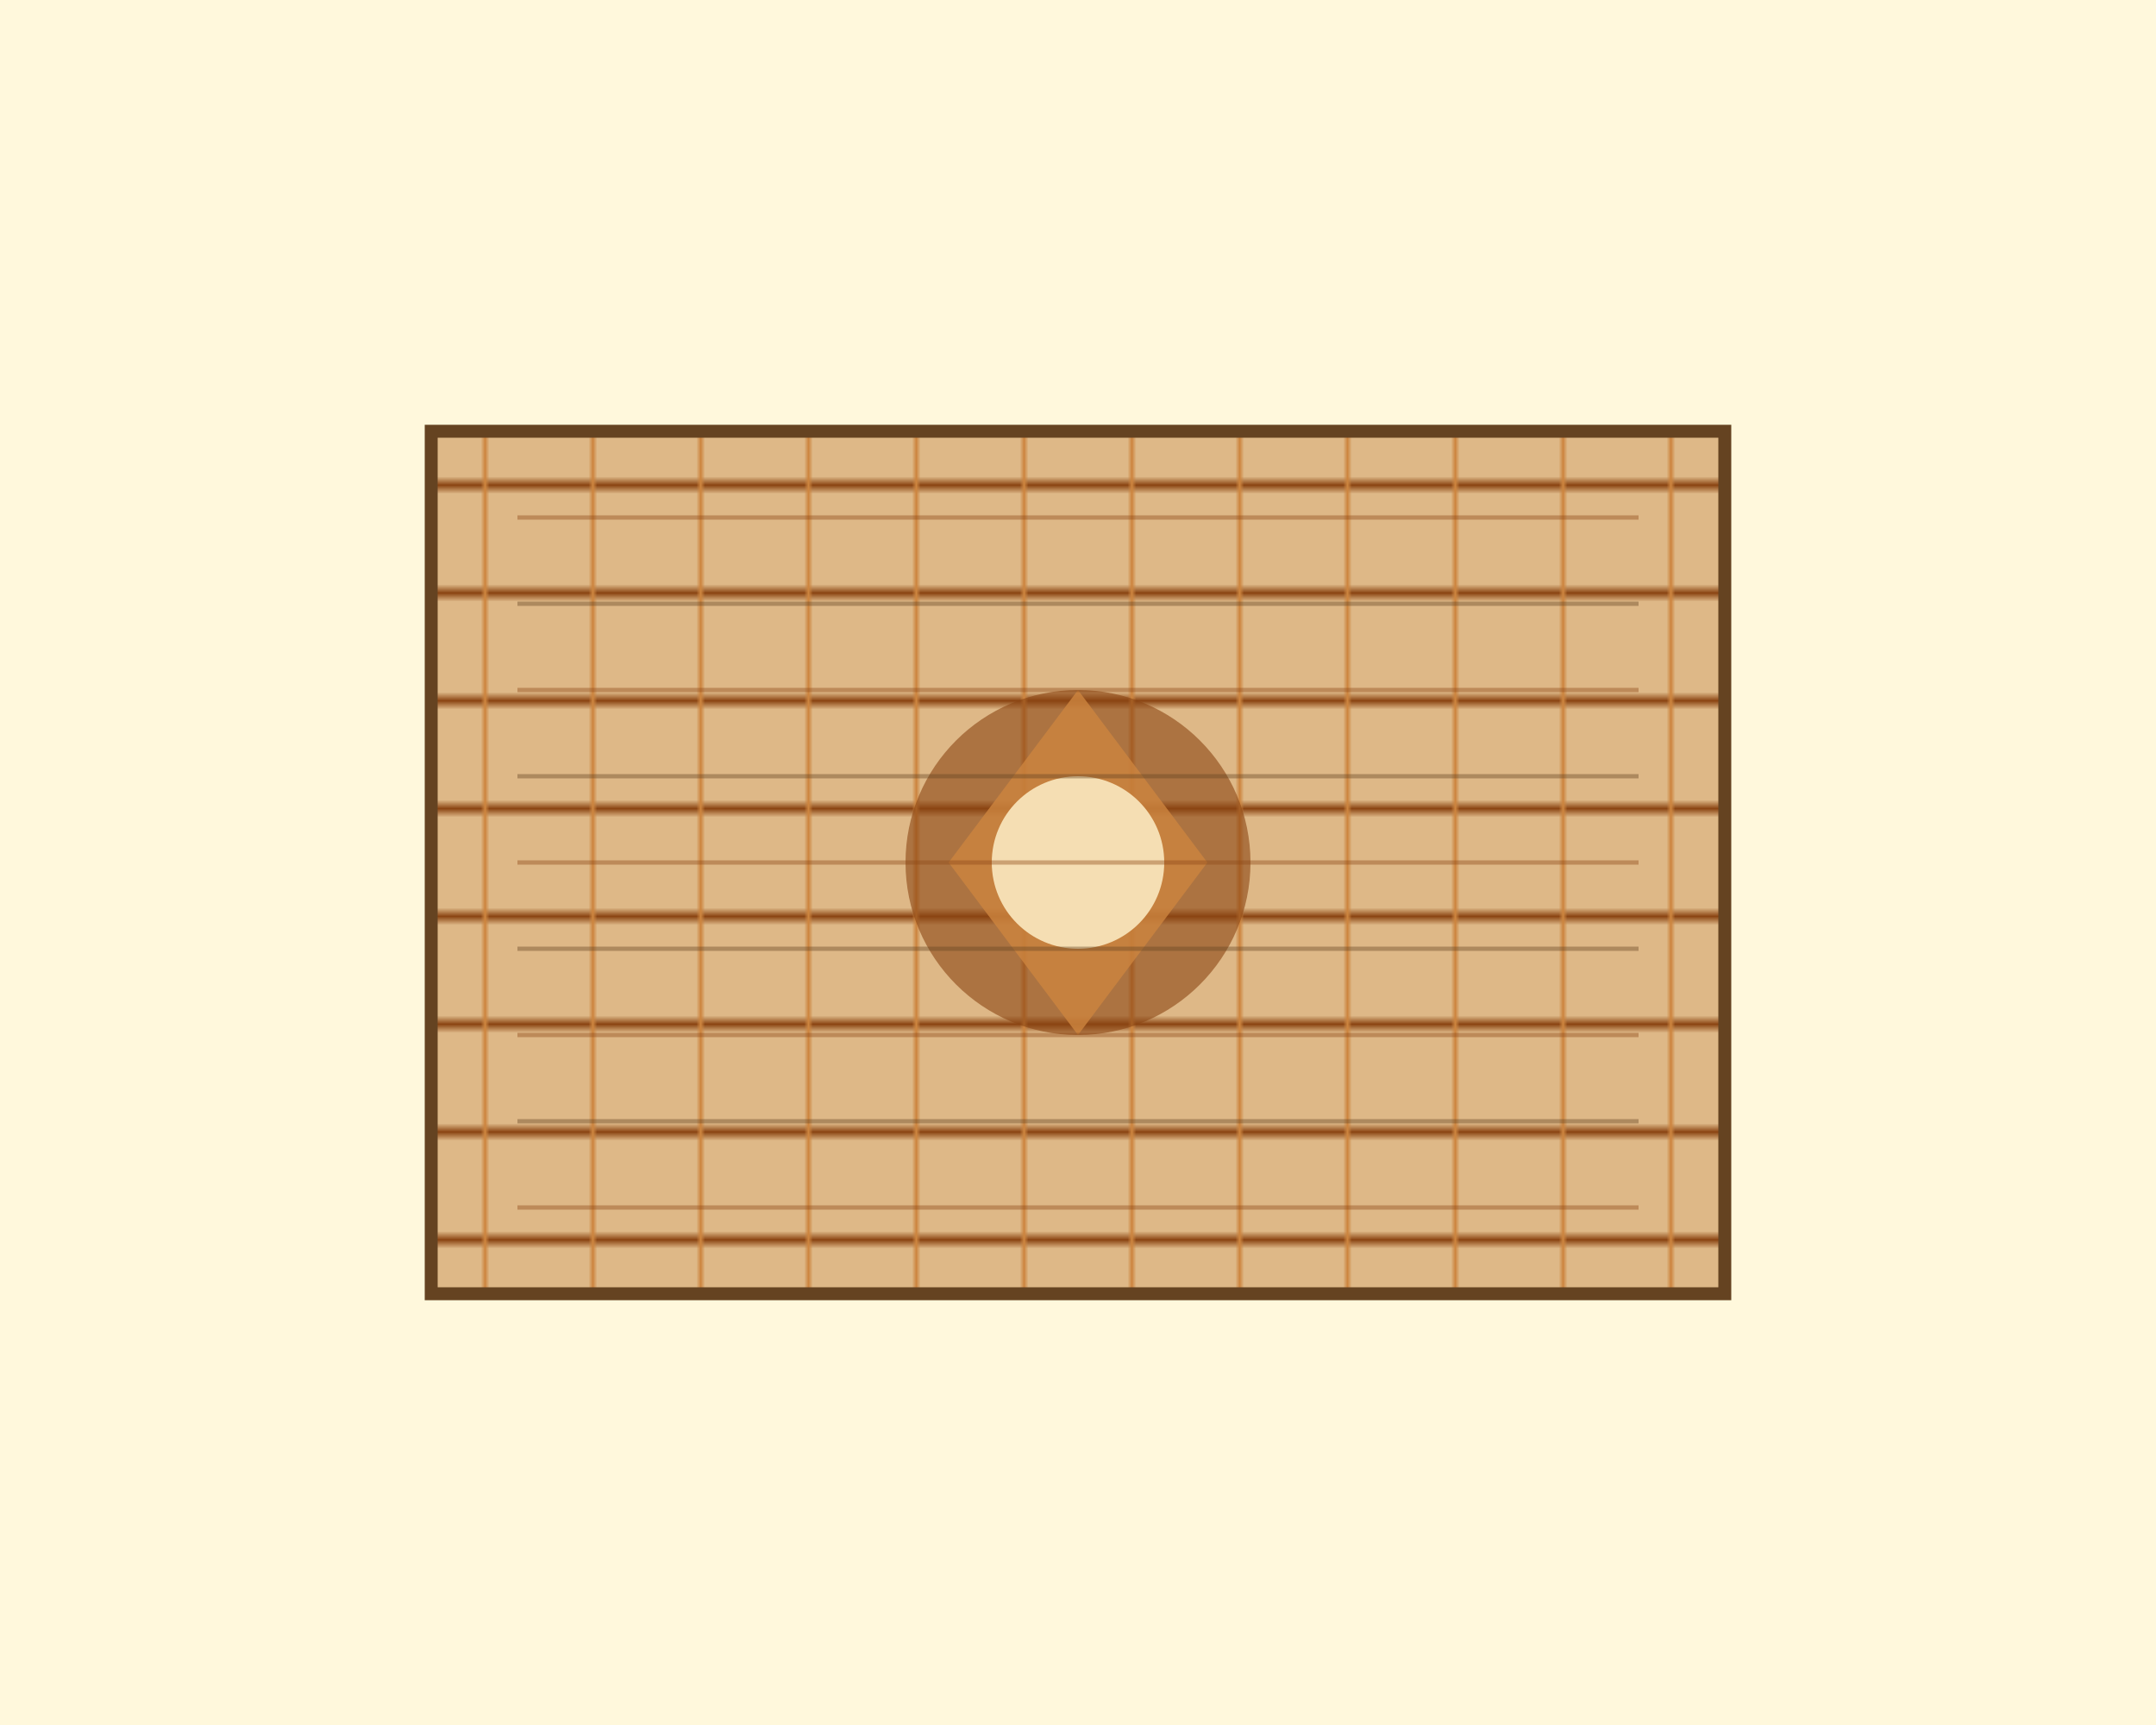 <svg width="500" height="400" xmlns="http://www.w3.org/2000/svg">
  <defs>
    <pattern id="bambooTexture2" x="0" y="0" width="25" height="25" patternUnits="userSpaceOnUse">
      <rect width="25" height="25" fill="#DEB887"/>
      <line x1="0" y1="12.5" x2="25" y2="12.5" stroke="#8B4513" stroke-width="2"/>
      <line x1="12.5" y1="0" x2="12.5" y2="25" stroke="#CD853F" stroke-width="1"/>
    </pattern>
  </defs>
  
  <rect width="500" height="400" fill="#FFF8DC"/>
  
  <!-- Close-up view of bamboo weave detail -->
  <rect x="100" y="100" width="300" height="200" fill="url(#bambooTexture2)" stroke="#654321" stroke-width="3"/>
  
  <!-- Detailed geometric pattern -->
  <circle cx="250" cy="200" r="40" fill="#8B4513" opacity="0.6"/>
  <polygon points="250,160 280,200 250,240 220,200" fill="#CD853F" opacity="0.8"/>
  <circle cx="250" cy="200" r="20" fill="#F5DEB3"/>
  
  <!-- Natural bamboo grain lines -->
  <g opacity="0.4">
    <line x1="120" y1="120" x2="380" y2="120" stroke="#8B4513" stroke-width="1"/>
    <line x1="120" y1="140" x2="380" y2="140" stroke="#654321" stroke-width="1"/>
    <line x1="120" y1="160" x2="380" y2="160" stroke="#8B4513" stroke-width="1"/>
    <line x1="120" y1="180" x2="380" y2="180" stroke="#654321" stroke-width="1"/>
    <line x1="120" y1="200" x2="380" y2="200" stroke="#8B4513" stroke-width="1"/>
    <line x1="120" y1="220" x2="380" y2="220" stroke="#654321" stroke-width="1"/>
    <line x1="120" y1="240" x2="380" y2="240" stroke="#8B4513" stroke-width="1"/>
    <line x1="120" y1="260" x2="380" y2="260" stroke="#654321" stroke-width="1"/>
    <line x1="120" y1="280" x2="380" y2="280" stroke="#8B4513" stroke-width="1"/>
  </g>
</svg>